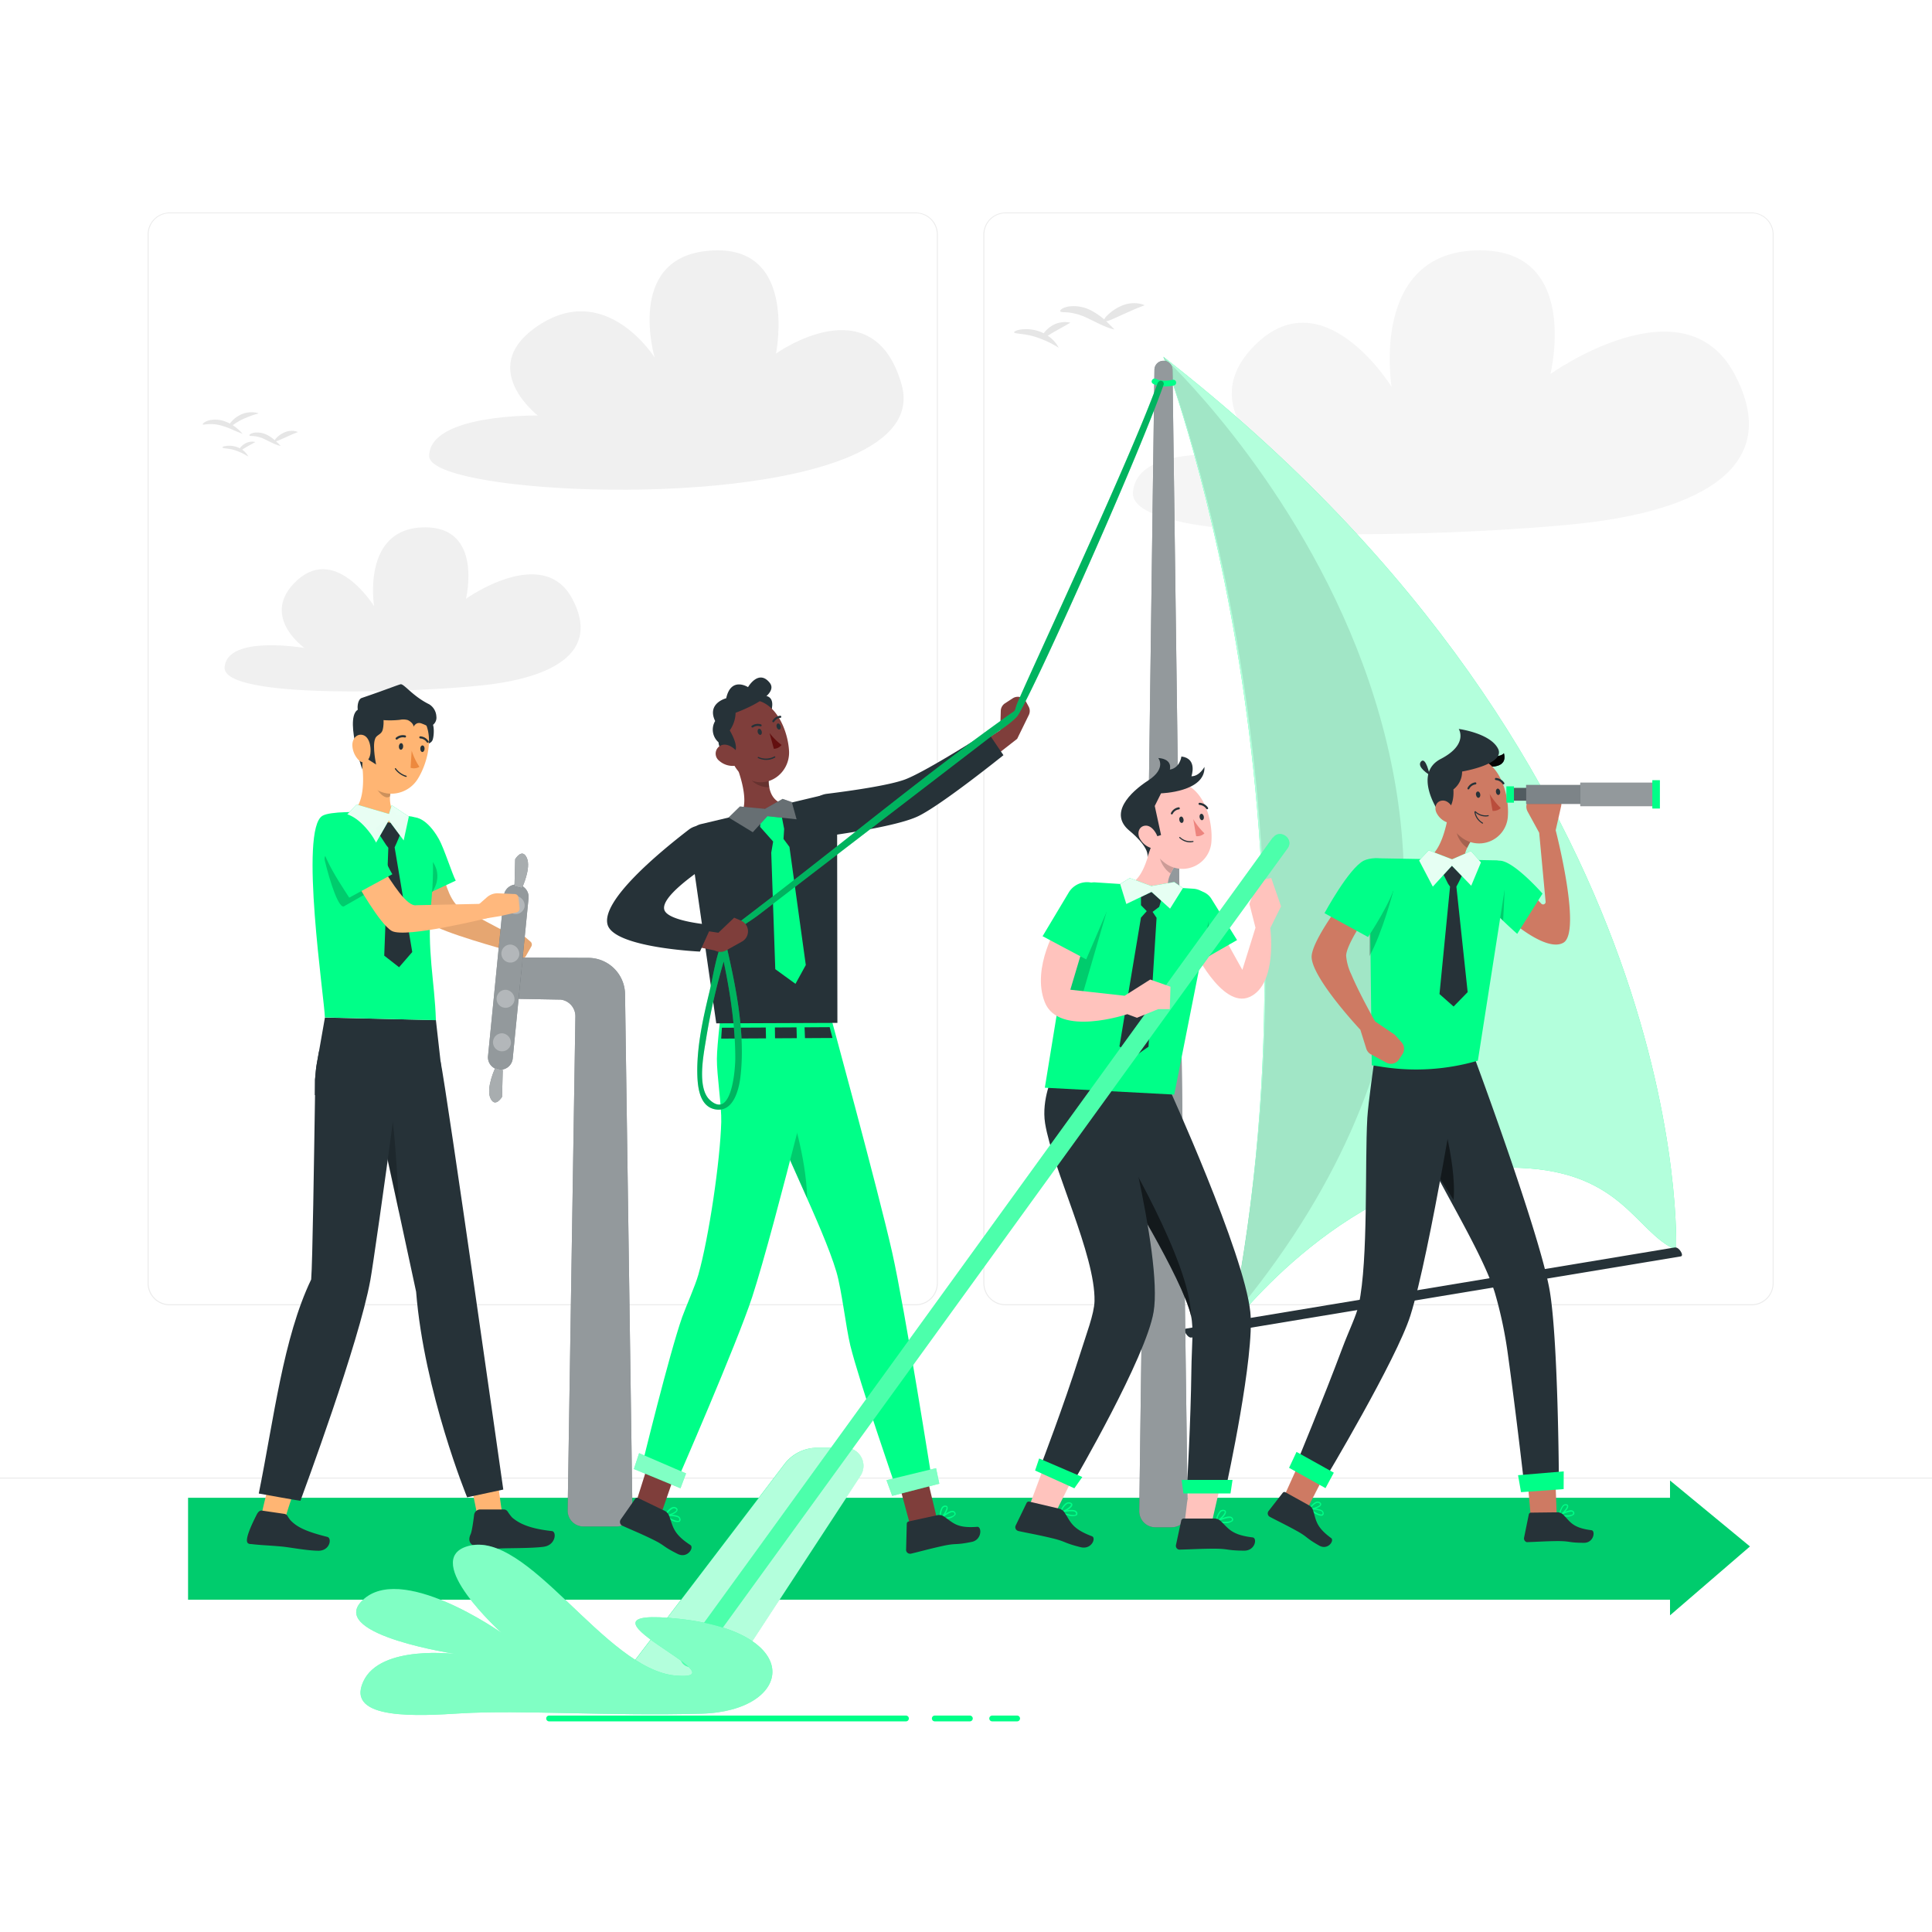 <svg class="animated" id="freepik_stories-good-team" xmlns="http://www.w3.org/2000/svg" viewBox="0 0 500 500" version="1.1" xmlns:xlink="http://www.w3.org/1999/xlink" xmlns:svgjs="http://svgjs.com/svgjs"><style>svg#freepik_stories-good-team:not(.animated) .animable {opacity: 0;}svg#freepik_stories-good-team.animated #freepik--Arrow--inject-423 {animation: 3s Infinite  linear wind;animation-delay: 0s;}svg#freepik_stories-good-team.animated #freepik--character-2--inject-423 {animation: 6s Infinite  linear floating;animation-delay: 1.5s;}            @keyframes wind {                0% {                    transform: rotate( 0deg );                }                25% {                    transform: rotate( 1deg );                }                75% {                    transform: rotate( -1deg );                }            }                    @keyframes floating {                0% {                    opacity: 1;                    transform: translateY(0px);                }                50% {                    transform: translateY(-10px);                }                100% {                    opacity: 1;                    transform: translateY(0px);                }            }        </style><g id="freepik--background-complete--inject-423" class="animable" style="transform-origin: 250px 228.23px;"><rect x="416.78" y="398.49" width="33.12" height="0.25" style="fill: rgb(235, 235, 235); transform-origin: 433.34px 398.615px;" id="el24o77idjov7" class="animable"></rect><rect x="322.53" y="401.21" width="8.69" height="0.25" style="fill: rgb(235, 235, 235); transform-origin: 326.875px 401.335px;" id="elspetgb92ack" class="animable"></rect><rect x="396.59" y="389.21" width="19.19" height="0.25" style="fill: rgb(235, 235, 235); transform-origin: 406.185px 389.335px;" id="el06r988my884m" class="animable"></rect><rect x="52.46" y="390.89" width="43.19" height="0.25" style="fill: rgb(235, 235, 235); transform-origin: 74.055px 391.015px;" id="elbskeiwq12jw" class="animable"></rect><rect x="104.56" y="390.89" width="6.33" height="0.25" style="fill: rgb(235, 235, 235); transform-origin: 107.725px 391.015px;" id="el1t6ey2p7lbb" class="animable"></rect><rect x="131.47" y="395.11" width="93.68" height="0.25" style="fill: rgb(235, 235, 235); transform-origin: 178.31px 395.235px;" id="el4tgg8tboblw" class="animable"></rect><path d="M237,337.8H43.92a5.71,5.71,0,0,1-5.71-5.71V60.66A5.71,5.71,0,0,1,43.92,55H237a5.71,5.71,0,0,1,5.71,5.71V332.09A5.71,5.71,0,0,1,237,337.8ZM43.92,55.2a5.47,5.47,0,0,0-5.46,5.46V332.09a5.47,5.47,0,0,0,5.46,5.46H237a5.47,5.47,0,0,0,5.46-5.46V60.66A5.47,5.47,0,0,0,237,55.2Z" style="fill: rgb(235, 235, 235); transform-origin: 140.46px 196.4px;" id="elshkoottkye" class="animable"></path><path d="M453.31,337.8H260.21a5.72,5.72,0,0,1-5.71-5.71V60.66A5.72,5.72,0,0,1,260.21,55h193.1A5.71,5.71,0,0,1,459,60.66V332.09A5.71,5.71,0,0,1,453.31,337.8ZM260.21,55.2a5.47,5.47,0,0,0-5.46,5.46V332.09a5.47,5.47,0,0,0,5.46,5.46h193.1a5.47,5.47,0,0,0,5.46-5.46V60.66a5.47,5.47,0,0,0-5.46-5.46Z" style="fill: rgb(235, 235, 235); transform-origin: 356.75px 196.4px;" id="elddi464zgcmt" class="animable"></path><rect y="382.4" width="500" height="0.25" style="fill: rgb(235, 235, 235); transform-origin: 250px 382.525px;" id="elwnw4xmi8yo" class="animable"></rect><path d="M409.3,135.45c30.16-3.33,52.48-14.4,39.58-38.66-13.12-24.67-47.63,0-47.63,0s7.9-32-18.25-32c-28.71,0-22.86,35.32-22.86,35.32s-18.07-29.32-36.13-10c-14.18,15.17,4.95,28.67,4.95,28.67s-34.74-6-35.75,8.66S380.39,138.65,409.3,135.45Z" style="fill: rgb(245, 245, 245); transform-origin: 372.907px 101.523px;" id="elbzckaie2wf" class="animable"></path><path d="M125.24,177.32c17.43-1.93,30.33-8.32,22.87-22.35-7.58-14.26-27.53,0-27.53,0s4.57-18.49-10.55-18.5c-16.59,0-13.21,20.42-13.21,20.42s-10.44-16.95-20.88-5.77c-8.2,8.77,2.86,16.57,2.86,16.57s-20.08-3.47-20.67,5S108.53,179.17,125.24,177.32Z" style="fill: rgb(240, 240, 240); transform-origin: 104.197px 157.706px;" id="el5q66omrtw7t" class="animable"></path><path d="M220.27,118c-16.08,7-43.63,9.27-67,8.65-23.12-.61-42.2-4-42.2-8.61,0-11,28.12-10.5,28.12-10.5s-15.42-11.91-1-22.5c18.16-13.37,31.24,7.5,31.24,7.5S162,67.51,182.42,65c24.44-3,18.41,26.5,18.41,26.5s25.11-18,32.5,8C235.65,107.68,230.11,113.7,220.27,118Z" style="fill: rgb(240, 240, 240); transform-origin: 172.463px 95.767px;" id="elg2ksja4cbeb" class="animable"></path><path d="M72.63,115.42a9.35,9.35,0,0,1-1.28-.41c-.77-.3-1.76-.81-2.79-1.31a8.46,8.46,0,0,0-2.73-.82c-.73-.08-1.22,0-1.29-.19s.36-.54,1.25-.71a5.68,5.68,0,0,1,3.32.57,10.27,10.27,0,0,1,2.59,1.92C72.28,115,72.63,115.42,72.63,115.42Z" style="fill: rgb(230, 230, 230); transform-origin: 68.581px 113.676px;" id="elfqpnf5uxtxi" class="animable"></path><path d="M77.12,111.81l-.93.36c-.55.22-1.24.54-2,.88-1.54.68-2.86,1.39-3.08,1.08-.1-.14.11-.49.55-.92a6.78,6.78,0,0,1,2-1.33,4.68,4.68,0,0,1,2.45-.34,3.56,3.56,0,0,1,.74.17Z" style="fill: rgb(230, 230, 230); transform-origin: 74.103px 112.853px;" id="elfnjlmzssoz" class="animable"></path><path d="M64.3,118.12,64,118l-.68-.39a15.79,15.79,0,0,0-2.26-1c-1.8-.65-3.41-.51-3.46-.78s.37-.33,1.06-.43a5.93,5.93,0,0,1,2.71.31,5.27,5.27,0,0,1,2.25,1.51,4.37,4.37,0,0,1,.49.66Z" style="fill: rgb(230, 230, 230); transform-origin: 60.948px 116.739px;" id="elz3yskj2sv4s" class="animable"></path><path d="M66.06,114.4l-.64.37-1.44.8c-1.09.6-1.92,1.3-2.13,1.11s0-.38.28-.75a4.24,4.24,0,0,1,1.39-1.19,3.65,3.65,0,0,1,1.78-.44A3,3,0,0,1,66.06,114.4Z" style="fill: rgb(230, 230, 230); transform-origin: 63.912px 115.506px;" id="elyc0bsbpyzt" class="animable"></path><path d="M62.81,112.28s-.61-.22-1.55-.61-2.18-1-3.56-1.4a9.69,9.69,0,0,0-3.61-.5c-.94,0-1.54.23-1.62.06s.41-.63,1.46-1a7.19,7.19,0,0,1,4.17.18,10.62,10.62,0,0,1,3.5,2.07A14.16,14.16,0,0,1,62.81,112.28Z" style="fill: rgb(230, 230, 230); transform-origin: 57.636px 110.442px;" id="elw6vc4wjazjb" class="animable"></path><path d="M66.94,107l-.35.09-.91.27a27.19,27.19,0,0,0-2.77,1.09c-2.09.94-3.43,2.33-3.73,2.11-.13-.11,0-.62.58-1.28a7.3,7.3,0,0,1,2.62-2,6.46,6.46,0,0,1,3.23-.57,6.2,6.2,0,0,1,1,.16Z" style="fill: rgb(230, 230, 230); transform-origin: 63.037px 108.636px;" id="ellu2rqn2ocjg" class="animable"></path><path d="M288.43,85.29a13.88,13.88,0,0,1-2.22-.72c-1.33-.52-3-1.4-4.84-2.27a15,15,0,0,0-4.74-1.42c-1.26-.14-2.12,0-2.24-.33s.62-.94,2.16-1.23a9.72,9.72,0,0,1,5.77,1,17.61,17.61,0,0,1,4.49,3.33C287.82,84.63,288.43,85.29,288.43,85.29Z" style="fill: rgb(230, 230, 230); transform-origin: 281.404px 82.261px;" id="eleoostgb5v5n" class="animable"></path><path d="M296.23,79l-1.61.62c-.95.39-2.16.94-3.51,1.53-2.68,1.18-5,2.42-5.34,1.88-.18-.25.18-.85,1-1.6a12.09,12.09,0,0,1,3.52-2.31,8.07,8.07,0,0,1,4.26-.59,6.57,6.57,0,0,1,1.28.3Z" style="fill: rgb(230, 230, 230); transform-origin: 290.977px 80.81px;" id="elthr986w448" class="animable"></path><path d="M274,90l-.44-.27c-.28-.17-.69-.41-1.18-.68a27.81,27.81,0,0,0-3.93-1.7c-3.13-1.12-5.92-.88-6-1.35,0-.21.64-.57,1.85-.74a10.34,10.34,0,0,1,4.7.52,9.45,9.45,0,0,1,3.91,2.63,8,8,0,0,1,.84,1.14Z" style="fill: rgb(230, 230, 230); transform-origin: 268.225px 87.593px;" id="elsarau3ramn" class="animable"></path><path d="M277,83.51s-.44.27-1.12.65l-2.49,1.4c-1.89,1-3.34,2.24-3.7,1.91-.16-.15,0-.65.48-1.3a7.56,7.56,0,0,1,2.42-2.07,6.51,6.51,0,0,1,3.09-.75A5.91,5.91,0,0,1,277,83.51Z" style="fill: rgb(230, 230, 230); transform-origin: 273.315px 85.437px;" id="el2lcs2ge6yud" class="animable"></path></g><g id="freepik--Arrow--inject-423" class="animable" style="transform-origin: 250.78px 400.6px;"><polygon points="432.2 418.04 432.2 414 48.68 414 48.68 387.62 432.2 387.62 432.2 383.16 452.88 400.22 432.2 418.04" style="fill: rgb(0, 255, 136); transform-origin: 250.78px 400.6px;" id="elmwtwz26yguh" class="animable"></polygon><g id="elumj5313t6oa"><g style="opacity: 0.2; transform-origin: 250.78px 400.6px;" class="animable"><polygon points="432.2 418.04 432.2 414 48.68 414 48.68 387.62 432.2 387.62 432.2 383.16 452.88 400.22 432.2 418.04" id="eljkan2r6upaj" class="animable" style="transform-origin: 250.78px 400.6px;"></polygon></g></g></g><g id="freepik--character-1--inject-423" class="animable" style="transform-origin: 113.787px 289.204px;"><path d="M113.8,223.43c1.21,4.22,2.24,9,4.85,11.27l13.9,7.37-1.14,3.9s-17.49-4.77-20-7c-2.26-2-4.43-12.48-4.65-13.3Z" style="fill: rgb(255, 184, 125); transform-origin: 119.655px 234.7px;" id="elx4hn1hj6bj" class="animable"></path><path d="M129.2,241.35l3-.54a3,3,0,0,1,2.53.67l2.63,2.28a1,1,0,0,1,.12,1.23l-1.37,2.42a.93.93,0,0,1-1.13.48l-3.32-1.39-3.55-1.79S128,241.56,129.2,241.35Z" style="fill: rgb(255, 184, 125); transform-origin: 132.872px 244.346px;" id="elwgxjkd9svqk" class="animable"></path><g id="ellbg9q6nvhc"><g style="opacity: 0.1; isolation: isolate; transform-origin: 122.199px 235.683px;" class="animable"><path d="M113.8,223.43c1.21,4.22,2.24,9,4.85,11.27l13.9,7.37-1.14,3.9s-17.49-4.77-20-7c-2.26-2-4.43-12.48-4.65-13.3Z" id="elpx8mp7fqai" class="animable" style="transform-origin: 119.655px 234.7px;"></path><path d="M129.2,241.35l3-.54a3,3,0,0,1,2.53.67l2.63,2.28a1,1,0,0,1,.12,1.23l-1.37,2.42a.93.93,0,0,1-1.13.48l-3.32-1.39-3.55-1.79S128,241.56,129.2,241.35Z" id="elppe973hien" class="animable" style="transform-origin: 132.872px 244.346px;"></path></g></g><path d="M108.66,232.24c-1.78-3.38-5.18-16.1-1.23-20.69,0,0,3,0,6.17,5.63,1.31,2.32,3.48,9.17,4.35,10.73Z" style="fill: rgb(0, 255, 136); transform-origin: 111.774px 221.895px;" id="elhllatuvk07i" class="animable"></path><g id="elim1jvssphrb"><path d="M111.11,231.91s.2-7.62.32-9.52C111.43,222.39,115.62,226.32,111.11,231.91Z" style="opacity: 0.2; isolation: isolate; transform-origin: 112.155px 227.15px;" class="animable"></path></g><path d="M159.52,395.05H151a4.08,4.08,0,0,1-4.09-4.15l2-127.83a4.33,4.33,0,0,0-3.79-4.37L134,258.5l1.27-10.69,16.7.09a9.52,9.52,0,0,1,9.79,9.39l1.91,133.61A4.1,4.1,0,0,1,159.52,395.05Z" style="fill: rgb(38, 50, 56); transform-origin: 148.835px 321.43px;" id="elh74dhn24mu" class="animable"></path><g id="el6bzomjibere"><g style="opacity: 0.5; transform-origin: 148.835px 321.43px;" class="animable"><path d="M159.52,395.05H151a4.08,4.08,0,0,1-4.09-4.15l2-127.83a4.33,4.33,0,0,0-3.79-4.37L134,258.5l1.27-10.69,16.7.09a9.52,9.52,0,0,1,9.79,9.39l1.91,133.61A4.1,4.1,0,0,1,159.52,395.05Z" style="fill: rgb(255, 255, 255); transform-origin: 148.835px 321.43px;" id="elejwx23hhezs" class="animable"></path></g></g><path d="M129.18,276.82h0a3.2,3.2,0,0,1-2.88-3.5l4.1-41.5a3.21,3.21,0,0,1,3.51-2.88h0a3.21,3.21,0,0,1,2.88,3.51l-4.1,41.5A3.21,3.21,0,0,1,129.18,276.82Z" style="fill: rgb(38, 50, 56); transform-origin: 131.545px 252.88px;" id="elo6l54zb6rmg" class="animable"></path><g id="elszcswkbluz8"><path d="M129.18,276.82h0a3.2,3.2,0,0,1-2.88-3.5l4.1-41.5a3.21,3.21,0,0,1,3.51-2.88h0a3.21,3.21,0,0,1,2.88,3.51l-4.1,41.5A3.21,3.21,0,0,1,129.18,276.82Z" style="fill: rgb(255, 255, 255); opacity: 0.5; transform-origin: 131.545px 252.88px;" class="animable"></path></g><path d="M130.11,276.91l-.18,6.95s-1.78,3-3,.35,1.25-7.84,1.25-7.84Z" style="fill: rgb(38, 50, 56); transform-origin: 128.351px 280.837px;" id="el8glei5ykkco" class="animable"></path><g id="elae9rmo73pkt"><path d="M130.11,276.91l-.18,6.95s-1.78,3-3,.35,1.25-7.84,1.25-7.84Z" style="fill: rgb(255, 255, 255); opacity: 0.6; transform-origin: 128.351px 280.837px;" class="animable"></path></g><path d="M133.15,229.36l.18-7s1.78-3,3-.36-1.25,7.84-1.25,7.84Z" style="fill: rgb(38, 50, 56); transform-origin: 134.909px 225.377px;" id="el1ns5om5g1zmi" class="animable"></path><g id="elc4gg73koj35"><path d="M133.15,229.36l.18-7s1.78-3,3-.36-1.25,7.84-1.25,7.84Z" style="fill: rgb(255, 255, 255); opacity: 0.6; transform-origin: 134.909px 225.377px;" class="animable"></path></g><g id="el75rooaxjsv"><path d="M135.77,234.64a2.33,2.33,0,1,1-2.14-2.74A2.48,2.48,0,0,1,135.77,234.64Z" style="fill: rgb(255, 255, 255); opacity: 0.3; transform-origin: 133.467px 234.225px;" class="animable"></path></g><g id="elz2jk0nz4v6n"><path d="M132.21,270.17a2.33,2.33,0,1,1-2.15-2.75A2.47,2.47,0,0,1,132.21,270.17Z" style="fill: rgb(255, 255, 255); opacity: 0.3; transform-origin: 129.909px 269.746px;" class="animable"></path></g><g id="elgvt4sisq9y7"><path d="M133.14,258.9a2.33,2.33,0,1,1-2.15-2.74A2.48,2.48,0,0,1,133.14,258.9Z" style="fill: rgb(255, 255, 255); opacity: 0.3; transform-origin: 130.837px 258.486px;" class="animable"></path></g><g id="el57ak3386ooo"><path d="M134.38,247.2a2.33,2.33,0,1,1-2.14-2.74A2.46,2.46,0,0,1,134.38,247.2Z" style="fill: rgb(255, 255, 255); opacity: 0.3; transform-origin: 132.078px 246.785px;" class="animable"></path></g><path d="M81.48,283.4l17.24,5,.07,0,.19-.08,3.14-1.25L114.84,282l-.83-7.31a.22.22,0,0,0,0-.08L112.81,264l-28.72-.65-1.53,8.71-.54,3c-.12.65-.21,1.32-.28,2l-.21,2.3Z" style="fill: rgb(38, 50, 56); transform-origin: 98.16px 275.875px;" id="elokwkjnjmgjt" class="animable"></path><path d="M130.43,394.44c-1-5.49-2-14.23-2-14.23l-5.93,6.86s1.5,7.71,2.2,9.86C126.46,396.39,128.67,394.82,130.43,394.44Z" style="fill: rgb(255, 181, 115); transform-origin: 126.465px 388.57px;" id="eldvqh24j08o" class="animable"></path><path d="M95.69,278.85c1.52,6.65,12,55.45,12,55.45,2.09,26.1,13.2,53.2,13.2,53.2l9.36-2S115.73,283.1,114,274.6l-12.49,3.07Z" style="fill: rgb(38, 50, 56); transform-origin: 112.97px 331.05px;" id="elpmk50yspjlq" class="animable"></path><g id="eljyhxioh16fm"><path d="M98.06,290.09l5.27,24s-1.21-30.37-3.6-32.78S97.27,286.47,98.06,290.09Z" style="opacity: 0.2; isolation: isolate; transform-origin: 100.47px 297.468px;" class="animable"></path></g><path d="M104.57,211.12c-4.4-.39-5.32-1.08-9.74-1-2.26.07-9.31-.19-11.37,1-6.09,3.51.55,47.72.62,52.19l28.73.72c-.31-10.19-2.38-18-1.23-30.15C113.84,210.05,107.59,211.5,104.57,211.12Z" style="fill: rgb(0, 255, 136); transform-origin: 96.85px 237.072px;" id="el3kvl0dv779d" class="animable"></path><path d="M90.8,210.48l.53.52c.7.68,1.4,1.36,2.13,2h0a20.76,20.76,0,0,0,6.19,2.54c1.32-.67,3.79-.86,4.36-1.44a3.66,3.66,0,0,0,.24-1.85,2.47,2.47,0,0,0-.27-.82,4.71,4.71,0,0,1-2.55-2.13,3,3,0,0,1-.24-.55,8.51,8.51,0,0,1,.25-5.06l-7.92-7.18C94.2,200.54,94.63,208.18,90.8,210.48Z" style="fill: rgb(255, 181, 115); transform-origin: 97.54px 206.025px;" id="ell12fmlz4htn" class="animable"></path><g id="elq5b66j74t0h"><path d="M96.6,201.75c.14,1.9,2.79,5.71,4.38,4.29a13.09,13.09,0,0,1,.48-2.32l-4.69-4.25A6.5,6.5,0,0,0,96.6,201.75Z" style="opacity: 0.2; isolation: isolate; transform-origin: 99.013px 202.91px;" class="animable"></path></g><path d="M104.27,212.26a3.66,3.66,0,0,1-.24,1.85,4.66,4.66,0,0,0,.71-.92,1.83,1.83,0,0,0,.29-1.4l-.44-.14a5.12,5.12,0,0,1-.59-.21A2.47,2.47,0,0,1,104.27,212.26Z" style="fill: rgb(255, 181, 115); transform-origin: 104.533px 212.775px;" id="elfk95siir1oc" class="animable"></path><path d="M90,210.88s.62.45,1.71,1.11c.49.3,1.09.65,1.77,1-.73-.64-1.43-1.32-2.13-2l-.53-.52a3,3,0,0,1-.43.23A3.29,3.29,0,0,1,90,210.88Z" style="fill: rgb(255, 181, 115); transform-origin: 91.74px 211.73px;" id="elcyoe9jds65u" class="animable"></path><path d="M105.49,193.08l.45,2.59s3.55.64,4.26.38a4.44,4.44,0,0,1-.55-2.47c.27-1,1.82-1,2.27-2s.57-4.41-.35-4.63-6.41-1.18-6.41-1.18C100.89,187,105.49,193.08,105.49,193.08Z" style="fill: rgb(38, 50, 56); transform-origin: 107.803px 190.941px;" id="elbgha0f96hkj" class="animable"></path><path d="M97.05,185.56a7.88,7.88,0,0,1,11.12-.93c4.68,3.91,2.81,12.31,0,16.87-3.07,5.07-10.66,5.41-13.48-.18-1.87-3.71-.75-6.92.68-12.53A7.87,7.87,0,0,1,97.05,185.56Z" style="fill: rgb(255, 181, 115); transform-origin: 102.364px 194.084px;" id="ell2wh87qnwsg" class="animable"></path><polygon points="97.09 214.33 99.93 218.67 100.5 219.4 99.44 247.32 103.28 250.32 106.69 246.38 102.13 219.29 102.64 218.17 104.02 214.93 102.67 213.19 99.4 212.66 97.09 214.33" style="fill: rgb(38, 50, 56); transform-origin: 101.89px 231.49px;" id="el20p6mikvpwl" class="animable"></polygon><g id="ellt79cobbej"><polygon points="92.29 208.2 100.66 210.65 101.37 208.39 105.81 211.32 104.47 217.5 100.62 212.31 97.09 218.49 89.8 210.84 92.29 208.2" style="fill: rgb(0, 255, 136); opacity: 0.9; transform-origin: 97.805px 213.345px;" class="animable"></polygon></g><g id="elikzrwfd87p"><polygon points="92.29 208.2 100.66 210.65 101.37 208.39 105.81 211.32 104.47 217.5 100.62 212.31 97.09 218.49 89.8 210.84 92.29 208.2" style="fill: rgb(255, 255, 255); opacity: 0.9; transform-origin: 97.805px 213.345px;" class="animable"></polygon></g><path d="M104.24,200.74a3.68,3.68,0,0,0,.83.32.15.15,0,1,0,.07-.3,5.12,5.12,0,0,1-2.67-1.89.16.16,0,0,0-.21-.05.16.16,0,0,0-.05.22A5.44,5.44,0,0,0,104.24,200.74Z" style="fill: rgb(38, 50, 56); transform-origin: 103.722px 199.932px;" id="elme450rg0b8r" class="animable"></path><path d="M93.75,199.11l.1-3.48,3.49,2.23s-1-4.68-.28-6.6c.27-1,1.42-1.09,1.87-2.07s.57-4.43-.34-4.65-5.53-1.08-5.53-1.08C88.79,184.69,93.75,199.11,93.75,199.11Z" style="fill: rgb(38, 50, 56); transform-origin: 95.3px 191.285px;" id="elgzdjqsg6sfw" class="animable"></path><path d="M73,395.69c1.89-6.77,5-15.42,5-15.42l-8.73,5s-1.94,7.66-2.2,9.89C68.86,395.27,71.27,395.42,73,395.69Z" style="fill: rgb(255, 181, 115); transform-origin: 72.535px 387.98px;" id="el4b9k5fi2m6b" class="animable"></path><path d="M104.1,270.4c-.09,1.32-.39,4-.82,7.57-.06.47-.12,1-.19,1.47-.33,2.63-.72,5.65-1.15,8.88,0,.2-.09.74-.1.82-2.26,17-5.46,39.31-6,42.19-3,16.42-17.24,54.72-18.09,57.07,0,.07-10.78-1.88-10.78-1.88,3.94-19.44,6.31-40.26,13.56-55.39.36-4.22.74-31.35,1-47.73,0-1.43,0-2.77,0-4l.21-2.3c.07-.66.16-1.33.28-2l.54-3Z" style="fill: rgb(38, 50, 56); transform-origin: 85.535px 329.401px;" id="el7k5ch0gyrp5" class="animable"></path><path d="M103.85,192.33c.3,0,.52.42.49.89s-.31.83-.62.81-.52-.42-.49-.89S103.55,192.3,103.85,192.33Z" style="fill: rgb(38, 50, 56); transform-origin: 103.785px 193.18px;" id="elylcdbt424k" class="animable"></path><path d="M109.35,192.92c.31,0,.55.39.53.86s-.27.85-.58.84-.54-.39-.53-.87S109,192.91,109.35,192.92Z" style="fill: rgb(38, 50, 56); transform-origin: 109.325px 193.77px;" id="el4kx68uqt0hf" class="animable"></path><path d="M106.26,198.7a2.73,2.73,0,0,0,2.28-.25,16.59,16.59,0,0,1-2-4.18Z" style="fill: rgb(237, 137, 62); transform-origin: 107.4px 196.556px;" id="eljx3shdejvi" class="animable"></path><path d="M102.45,191.32h0a.28.28,0,0,1,0-.38,2.73,2.73,0,0,1,2.45-.61h0a.27.27,0,0,1,.17.34.27.27,0,0,1-.34.19,2.19,2.19,0,0,0-1.93.51.3.3,0,0,1-.24,0A.24.24,0,0,1,102.45,191.32Z" style="fill: rgb(38, 50, 56); transform-origin: 103.73px 190.824px;" id="el0tydbflva88l" class="animable"></path><path d="M110.46,192.11a2.2,2.2,0,0,0-1.71-1h0a.28.28,0,0,1-.23-.24.27.27,0,0,1,.23-.31,2.74,2.74,0,0,1,2.17,1.28v0a.26.26,0,0,1-.1.36.14.14,0,0,1-.11,0A.27.27,0,0,1,110.46,192.11Z" style="fill: rgb(38, 50, 56); transform-origin: 109.736px 191.386px;" id="el0ye5zgyxaw6" class="animable"></path><path d="M75.18,393.45c1.71,1.78,4,2.91,9.54,4.3,1.23.32.7,3.61-2.35,3.58s-7.4-.91-9.59-1.1c-3.56-.32-5.08-.31-7.89-.64a.54.54,0,0,1-.22,0c-.56-.17-2.07-.08,1.78-7.64.31-.62.78-1.13,1.41-1l5.73.84a1.17,1.17,0,0,1,.86.61A8.09,8.09,0,0,0,75.18,393.45Z" style="fill: rgb(38, 50, 56); transform-origin: 74.62px 396.13px;" id="el5awu3ayz4qg" class="animable"></path><path d="M132.53,392.72c1.87,1.6,4.58,2.9,10.31,3.52,1.28.15,1,3.64-2.14,4.06s-8.93.32-11.17.44c-3.66.2-9.42.23-7.77-3.61,0,0,.37-.39.93-5a1.61,1.61,0,0,1,1.49-1.48l6.19,0a1.21,1.21,0,0,1,1,.52A12.14,12.14,0,0,0,132.53,392.72Z" style="fill: rgb(38, 50, 56); transform-origin: 132.512px 395.73px;" id="elf00hlzpb6lu" class="animable"></path><g id="elw0pzau01kn"><path d="M87.14,222.45c.33.45,7.63-4.75,7.12,3.51-.2,3.11,3.31,0,2.57,4.14l-7.64,4.35c-1.42,1.29-3.83-6.37-5.11-11.65C83.56,220.65,85.78,220.59,87.14,222.45Z" style="opacity: 0.2; isolation: isolate; transform-origin: 90.468px 227.856px;" class="animable"></path></g><path d="M98.71,224.18c2.76,4.27,6.61,10.6,9.08,10.09l16.42-.35,2.34,3.58s-21.6,5.4-25.15,3.43c-3.14-1.75-9.12-12.52-9.64-13.35Z" style="fill: rgb(255, 184, 125); transform-origin: 109.155px 232.771px;" id="elntdmh9lzu2i" class="animable"></path><path d="M123.42,234.49l2.62-2.3a4.17,4.17,0,0,1,3-1l4.14.19a1,1,0,0,1,1,.9l.28,2.77a1,1,0,0,1-.78,1.08l-4.21.95-4.71.77S122.42,235.38,123.42,234.49Z" style="fill: rgb(255, 184, 125); transform-origin: 128.818px 234.515px;" id="eld9tp9ldowpu" class="animable"></path><path d="M90.38,232.31c-2.52-4-10.86-15.65-6.48-20.48,0,0,5.26-5.14,12,3.92,2,2.67,4.44,8.64,5.64,10.5Z" style="fill: rgb(0, 255, 136); transform-origin: 92.095px 221.344px;" id="el8swll57m23r" class="animable"></path><path d="M94.08,190.28c1.61.61,2,3.22,1.76,4.85-.27,1.81-1.67,2.88-3,1.59a5.8,5.8,0,0,1-1.65-3.81C91.14,191.13,92.47,189.68,94.08,190.28Z" style="fill: rgb(255, 181, 115); transform-origin: 93.547px 193.715px;" id="elgh2vqlrxkc5" class="animable"></path><path d="M110.93,188.06a2.34,2.34,0,0,0,2-2.66,3.92,3.92,0,0,0-1.85-3.13c-4.09-2-6.31-5.05-7.29-5.19-.29-.05-3.47,1.27-10.19,3.56-1.12.38-1.38,3.15-.6,4.05a3.52,3.52,0,0,0,1.75.91,23.59,23.59,0,0,0,8.73.69,4.35,4.35,0,0,1,2,.05c.63.23,1.71,1.13,1.49,1.77.52-.77,1.07-1.18,2-.92A14.33,14.33,0,0,1,110.93,188.06Z" style="fill: rgb(38, 50, 56); transform-origin: 102.753px 182.594px;" id="elyucj9hno6c8" class="animable"></path></g><g id="freepik--character-2--inject-423" class="animable animator-active" style="transform-origin: 296.201px 247.402px;"><path d="M301.08,92.33s44.5,115.27,17.42,251.09c0,0,30.95-41.24,72-41.24,29.22,0,32.46,16.65,43.28,21.29C433.76,323.47,439.14,199.91,301.08,92.33Z" style="fill: rgb(0, 255, 136); transform-origin: 367.442px 217.875px;" id="el178j3x1tvxg" class="animable"></path><g id="elbpkay2mvzyn"><path d="M301.08,92.33s44.5,115.27,17.42,251.09c0,0,30.95-41.24,72-41.24,29.22,0,32.46,16.65,43.28,21.29C433.76,323.47,439.14,199.91,301.08,92.33Z" style="fill: rgb(255, 255, 255); opacity: 0.7; transform-origin: 367.442px 217.875px;" class="animable"></path></g><g id="el0glzjs9oo6hs"><path d="M301.08,92.33s44.79,113,17.71,248.77C428.57,210.41,301.08,92.33,301.08,92.33Z" style="opacity: 0.1; transform-origin: 332.229px 216.715px;" class="animable"></path></g><path d="M433.56,322.82,322.63,341.24l-15.73,2.61c-.95.16.46,2.46,1.4,2.31l126.66-21c1-.15-.45-2.46-1.4-2.3Z" style="fill: rgb(38, 50, 56); transform-origin: 370.941px 334.493px;" id="elzut1qukbylr" class="animable"></path><path d="M303.19,395.26H299a4.15,4.15,0,0,1-4.16-4.19l3.93-295.4a2.34,2.34,0,0,1,2.33-2.3h0a2.34,2.34,0,0,1,2.34,2.3l3.93,295.4A4.15,4.15,0,0,1,303.19,395.26Z" style="fill: rgb(38, 50, 56); transform-origin: 301.105px 244.315px;" id="elgp30j2lljag" class="animable"></path><g id="elpkm9qqb1um8"><path d="M303.19,395.26H299a4.15,4.15,0,0,1-4.16-4.19l3.93-295.4a2.34,2.34,0,0,1,2.33-2.3h0a2.34,2.34,0,0,1,2.34,2.3l3.93,295.4A4.15,4.15,0,0,1,303.19,395.26Z" style="fill: rgb(255, 255, 255); opacity: 0.5; transform-origin: 301.105px 244.315px;" class="animable"></path></g><path d="M298.39,99.31c1.59.94,3.75.79,5.48.43a.75.75,0,0,0-.3-1.46c-1.32.28-3.3.41-4.34-.21-.83-.49-1.67.74-.84,1.24Z" style="fill: rgb(0, 255, 136); transform-origin: 301.218px 98.988px;" id="elm0pwtdh55qh" class="animable"></path><g id="eldnood7rpizq"><g style="opacity: 0; transform-origin: 301.218px 98.988px;" class="animable"><path d="M298.39,99.31c1.59.94,3.75.79,5.48.43a.75.75,0,0,0-.3-1.46c-1.32.28-3.3.41-4.34-.21-.83-.49-1.67.74-.84,1.24Z" id="elqjb8gh9jbho" class="animable" style="transform-origin: 301.218px 98.988px;"></path></g></g><polygon points="231.71 380.48 235.56 394.76 242.49 393.05 238.81 377.75 231.71 380.48" style="fill: rgb(127, 62, 59); transform-origin: 237.1px 386.255px;" id="elxx3yrl2cg2" class="animable"></polygon><path d="M214.39,260.87s12.92,47.3,16.51,63.28c3.29,14.62,10.28,58.91,10.28,58.91l-9.12,2.56s-9.66-27.92-12-37.41c-1.14-4.7-2.23-14.43-3.6-19.06-3.52-11.88-15-33.79-18.73-45.6-1.36-4.3-4-17.69-4-17.69Z" style="fill: rgb(0, 255, 136); transform-origin: 217.455px 323.245px;" id="elgh1ppvkl8a" class="animable"></path><polygon points="229.42 383.07 230.9 387.13 243.09 383.98 242.25 379.96 229.42 383.07" style="fill: rgb(0, 255, 136); transform-origin: 236.255px 383.545px;" id="elkc9czbxxd39" class="animable"></polygon><g id="elmp4f2con3m8"><polygon points="229.42 383.07 230.9 387.13 243.09 383.98 242.25 379.96 229.42 383.07" style="fill: rgb(255, 255, 255); opacity: 0.5; transform-origin: 236.255px 383.545px;" class="animable"></polygon></g><path d="M243.36,393.24a.15.15,0,0,1-.15-.11.17.17,0,0,1,0-.19c.09-.09,2.17-2,3.34-1.94a.83.83,0,0,1,.57.29.69.69,0,0,1,.15.74,2.9,2.9,0,0,1-1.87,1A10.45,10.45,0,0,1,243.36,393.24Zm.47-.34c1.28-.1,3-.48,3.19-1,0-.07,0-.18-.1-.37a.46.46,0,0,0-.36-.17.84.84,0,0,0-.31,0A7.6,7.6,0,0,0,243.83,392.9Z" style="fill: rgb(0, 255, 136); transform-origin: 245.25px 392.119px;" id="el68se03xlvbv" class="animable"></path><path d="M243.27,393.25a.16.16,0,0,1-.09-.14,5.26,5.26,0,0,1,.54-3,1.21,1.21,0,0,1,.82-.48c.45,0,.63.16.68.35.29.78-1,2.68-1.77,3.23a.06.06,0,0,1-.07,0A.14.14,0,0,1,243.27,393.25ZM244.5,390a.83.83,0,0,0-.51.33,4.3,4.3,0,0,0-.49,2.39c.73-.71,1.56-2.15,1.44-2.63,0,0-.06-.16-.35-.12l-.09,0Z" style="fill: rgb(0, 255, 136); transform-origin: 244.203px 391.44px;" id="el0s1bosqodxke" class="animable"></path><path d="M242.46,392.16l-7.3,1.59a.64.64,0,0,0-.49.62L234.5,401a1,1,0,0,0,1,1.1l.21,0c2.62-.62,4.93-1.28,8.21-2,3.87-.84,3-.13,7.53-1.05,2.75-.55,2.65-4,1.46-3.91-5.45.44-6.31-1.16-8.72-2.75A2.23,2.23,0,0,0,242.46,392.16Z" style="fill: rgb(38, 50, 56); transform-origin: 244.099px 397.09px;" id="elr3ak72cb9zj" class="animable"></path><g id="elhuii4lf0rc6"><path d="M208.9,310.11c-.3-11.17-4.38-23-4.38-23l-4.71,2.14C202.24,295.38,205.69,302.88,208.9,310.11Z" style="opacity: 0.2; transform-origin: 204.355px 298.61px;" class="animable"></path></g><polygon points="169.38 373.75 164.91 387.9 171.47 390.74 176.62 375.85 169.38 373.75" style="fill: rgb(127, 62, 59); transform-origin: 170.765px 382.245px;" id="el84s2o50nxah" class="animable"></polygon><path d="M214.39,260.87s-13.74,56.41-19.71,74.75c-4,12.24-19.53,47.81-19.53,47.81l-9-4.17s7.08-29,10.41-38.44c1-2.75,3.36-8.07,4.16-10.88,2.73-9.6,5.68-29.59,5.94-39.6.11-4.09-1.17-12.22-1.13-16.31,0-3.57,1.31-14.2,1.31-14.2Z" style="fill: rgb(0, 255, 136); transform-origin: 190.27px 321.63px;" id="ele9usy05on9g" class="animable"></path><polygon points="165.4 376.08 164.05 380.18 176.11 385.16 177.55 381.32 165.4 376.08" style="fill: rgb(0, 255, 136); transform-origin: 170.8px 380.62px;" id="elvs1w1ioxna" class="animable"></polygon><g id="elloet68hnngs"><polygon points="165.4 376.08 164.05 380.18 176.11 385.16 177.55 381.32 165.4 376.08" style="fill: rgb(255, 255, 255); opacity: 0.5; transform-origin: 170.8px 380.62px;" class="animable"></polygon></g><path d="M172,392.38a.19.19,0,0,1-.07-.19.17.17,0,0,1,.14-.13c.12,0,2.85-.3,3.75.5a1,1,0,0,1,.31.59.7.7,0,0,1-.28.7,2.75,2.75,0,0,1-2-.37A11.5,11.5,0,0,1,172,392.38Zm.56,0c1.09.71,2.65,1.45,3.13,1.16.06,0,.14-.11.11-.36a.48.48,0,0,0-.19-.36,1.51,1.51,0,0,0-.26-.18A7.12,7.12,0,0,0,172.59,392.39Z" style="fill: rgb(0, 255, 136); transform-origin: 174.034px 392.954px;" id="elewzqy9kym9h" class="animable"></path><path d="M172,392.33a.17.17,0,0,1,0-.17c0-.08,1-1.8,2.06-2.12a1.09,1.09,0,0,1,.93.12c.38.24.41.52.35.71-.18.81-2.29,1.54-3.18,1.54l-.06,0A.21.21,0,0,1,172,392.33Zm2.76-1.92a.8.8,0,0,0-.59,0,3.9,3.9,0,0,0-1.69,1.65c1-.12,2.43-.78,2.58-1.26,0,0,0-.16-.21-.31l-.09,0Z" style="fill: rgb(0, 255, 136); transform-origin: 173.671px 391.198px;" id="el20nm02hipqr" class="animable"></path><path d="M171.88,390.93l-6.76-3.25a.58.58,0,0,0-.73.2l-3.73,5.34a1.11,1.11,0,0,0,.18,1.5.78.78,0,0,0,.18.11c2.45,1.13,4.68,2,7.71,3.49,3.58,1.73,2.48,1.75,6.66,3.84,2.52,1.26,4.3-1.63,3.29-2.3-4.63-3-4.47-4.88-5.56-7.69A2.5,2.5,0,0,0,171.88,390.93Z" style="fill: rgb(38, 50, 56); transform-origin: 169.708px 395.049px;" id="elxv0p6vzsx3c" class="animable"></path><polygon points="198.18 265.92 186.83 265.98 186.64 268.79 198.24 268.73 198.18 265.92" style="fill: rgb(38, 50, 56); transform-origin: 192.44px 267.355px;" id="eljo0h0ity89l" class="animable"></polygon><polygon points="214.72 265.83 208.22 265.87 208.33 268.67 215.45 268.63 214.72 265.83" style="fill: rgb(38, 50, 56); transform-origin: 211.835px 267.25px;" id="elhif7410h4o" class="animable"></polygon><polygon points="206.14 265.88 200.54 265.91 200.58 268.71 206.21 268.68 206.14 265.88" style="fill: rgb(38, 50, 56); transform-origin: 203.375px 267.295px;" id="el9v8t0cntr68" class="animable"></polygon><path d="M196.19,180.25s4.92-1.62,3.38,4L195.84,183Z" style="fill: rgb(38, 50, 56); transform-origin: 197.854px 182.142px;" id="eltwhmbk8mr7" class="animable"></path><path d="M190,196.63c1.42,3.36,3.4,9.28,2.32,12.85a1.9,1.9,0,0,0,.89,2.21,13.21,13.21,0,0,0,9.24,1.82c4.1-.7,3.93-2.94,2.77-4.47a1.89,1.89,0,0,0-1.29-.73c-4.11-.42-5.08-3.73-5-6.81Z" style="fill: rgb(127, 62, 59); transform-origin: 197.968px 205.165px;" id="elkum7lq393te" class="animable"></path><g id="elekq6u8bgsm8"><path d="M193.67,198.63l5.31,2.86a14.1,14.1,0,0,0,.15,2.25,6.29,6.29,0,0,1-5.3-2.56C193.16,200.13,193.26,198.86,193.67,198.63Z" style="opacity: 0.2; isolation: isolate; transform-origin: 196.237px 201.187px;" class="animable"></path></g><path d="M187.31,191.22c1.83,5.19,2.64,8.32,6.09,10.27,5.19,2.95,11-1.34,10.81-7-.22-5.09-3.18-12.7-9-13.34a7.52,7.52,0,0,0-8.34,6.59A7.29,7.29,0,0,0,187.31,191.22Z" style="fill: rgb(127, 62, 59); transform-origin: 195.517px 191.774px;" id="elnruiacnu5yh" class="animable"></path><path d="M196.1,189.54c.13.43.45.72.73.64s.42-.49.29-.93-.45-.71-.73-.63S196,189.11,196.1,189.54Z" style="fill: rgb(38, 50, 56); transform-origin: 196.616px 189.4px;" id="elahkl0duk629" class="animable"></path><path d="M201,188.17c.12.42.45.71.73.63s.41-.5.29-.92-.45-.72-.73-.64S200.86,187.73,201,188.17Z" style="fill: rgb(38, 50, 56); transform-origin: 201.506px 188.02px;" id="ellsr2omsng4k" class="animable"></path><path d="M199.16,189.7a16,16,0,0,0,3.11,3.09,2.63,2.63,0,0,1-2,1Z" style="fill: rgb(99, 15, 15); transform-origin: 200.715px 191.745px;" id="eleuv1su0r7t8" class="animable"></path><path d="M194.62,188.25a.34.34,0,0,1-.12-.06.29.29,0,0,1,.07-.37,2.66,2.66,0,0,1,2.38-.34.27.27,0,0,1,.15.34.27.27,0,0,1-.35.15h0a2.1,2.1,0,0,0-1.88.29A.25.25,0,0,1,194.62,188.25Z" style="fill: rgb(38, 50, 56); transform-origin: 195.789px 187.814px;" id="elktdg9e6hjo" class="animable"></path><path d="M202.18,185.62a.24.24,0,0,1-.2.15,2.07,2.07,0,0,0-1.6,1,.28.28,0,0,1-.36.12.26.26,0,0,1-.12-.35,2.66,2.66,0,0,1,2-1.31.24.24,0,0,1,.28.22h0A.29.29,0,0,1,202.18,185.62Z" style="fill: rgb(38, 50, 56); transform-origin: 201.033px 186.071px;" id="elpte86j08939" class="animable"></path><path d="M178.53,217.44l6.84,47.4,31.35-.12-.08-55.1A3.75,3.75,0,0,0,212,206l-30.64,7.29A3.72,3.72,0,0,0,178.53,217.44Z" style="fill: rgb(38, 50, 56); transform-origin: 197.606px 235.366px;" id="el7o4u1sklh88" class="animable"></path><path d="M257.1,196l6.14-4.79,3-6.13a2.4,2.4,0,0,0,0-2.17l-.7-1.3a2.42,2.42,0,0,0-3.45-.89l-2,1.3a2.41,2.41,0,0,0-1.09,1.94l-.14,5-5.65,3.62Z" style="fill: rgb(127, 62, 59); transform-origin: 259.855px 188.165px;" id="elywn0rdaipr" class="animable"></path><path d="M209.29,209.93a5.43,5.43,0,0,1,4.69-4.49c5.82-.72,16.33-2.19,20.41-3.78,5.66-2.21,21.23-12.22,21.23-12.22l4.07,6s-15.95,12.84-22.06,15.79c-4.38,2.11-15,3.9-22.19,4.94a5.44,5.44,0,0,1-6.15-6.25Z" style="fill: rgb(38, 50, 56); transform-origin: 234.455px 202.833px;" id="elqemp1zmzf3" class="animable"></path><polygon points="196.8 212.71 198.95 210.65 202.23 210.86 202.94 214.53 202.77 217.11 204.31 219.18 208.54 249.75 205.87 254.62 200.64 250.82 199.6 220.67 200.09 217.79 196.72 214 196.8 212.71" style="fill: rgb(0, 255, 136); transform-origin: 202.63px 232.635px;" id="eldx9axgksp7n" class="animable"></polygon><polygon points="191.49 208.72 188.57 211.57 194.82 215.38 198.6 211.22 206.16 212.04 204.92 207.58 202.54 206.75 197.97 209.33 191.49 208.72" style="fill: rgb(38, 50, 56); transform-origin: 197.365px 211.065px;" id="elja9d30gcu9" class="animable"></polygon><g id="elkc67j6s1gi"><polygon points="191.49 208.72 188.57 211.57 194.82 215.38 198.6 211.22 206.16 212.04 204.92 207.58 202.54 206.75 197.97 209.33 191.49 208.72" style="fill: rgb(255, 255, 255); opacity: 0.3; transform-origin: 197.365px 211.065px;" class="animable"></polygon></g><path d="M197,196.48a5.28,5.28,0,0,1-.79-.28.16.16,0,0,1-.1-.21h0a.18.18,0,0,1,.22-.08,4.51,4.51,0,0,0,4.05-.14.16.16,0,0,1,.23.05.15.15,0,0,1,0,.22A4.6,4.6,0,0,1,197,196.48Z" style="fill: rgb(38, 50, 56); transform-origin: 198.379px 196.203px;" id="elah1r7i7vjul" class="animable"></path><path d="M188.43,195.47s4.26.28.43-6.45a8.12,8.12,0,0,0,1.51-4.56s11.71-4.18,8.82-7.77-5.6,1.14-5.6,1.14-4.4-2.83-5.65,2.88c0,0-5.09,1.27-2.86,5.89a4.35,4.35,0,0,0,.87,5.5S186.16,195,188.43,195.47Z" style="fill: rgb(38, 50, 56); transform-origin: 192.057px 185.408px;" id="elh81i9aqv5xr" class="animable"></path><path d="M186.12,196.88a5.29,5.29,0,0,0,3.78,1.33c1.84-.12,2.16-1.89,1.15-3.31s-3-2.75-4.57-1.94A2.33,2.33,0,0,0,186.12,196.88Z" style="fill: rgb(127, 62, 59); transform-origin: 188.413px 195.465px;" id="eljfpjj3uebri" class="animable"></path><path d="M299.64,99c-7,19.76-35.46,80.16-36.56,83.52-.59,1.8-.14,1.2-1.71,2.31-20.48,14.53-40,30.68-59.87,46l-10.9,8.37a9,9,0,0,0-2.93,2.92c-2.25,4.14-3,10.12-4.09,14.64-1.57,6.49-3.06,13.22-3.13,19.92,0,3.51.15,9.61,4.66,10.42s6-4.63,6.47-8.07c1.5-11.84-1.38-24.86-4.07-36.37-.22-1-1.75-.66-1.52.32,2.34,10,4.3,20.6,4.3,30.93,0,2.63-.88,15.86-6.52,10.82-3.54-3.16-1.61-12.13-1-16.06a160.57,160.57,0,0,1,4.52-19.85c.53-1.84,1-3.77,1.67-5.57.47-1.24.18-.84.48-1.2,1.68-2,4.69-3.6,6.76-5.18l12.54-9.63L242,201.71l13.73-10.54c2.36-1.81,5.39-3.53,7.43-5.7,2.55-2.71,30.5-64.74,38-85.94a.78.78,0,0,0-1.47-.51Z" style="fill: rgb(0, 255, 136); transform-origin: 240.818px 192.865px;" id="eltkj833pp7nq" class="animable"></path><g id="el7wp711qgq1s"><g style="opacity: 0.3; transform-origin: 240.818px 192.865px;" class="animable"><path d="M299.64,99c-7,19.76-35.46,80.16-36.56,83.52-.59,1.8-.14,1.2-1.71,2.31-20.48,14.53-40,30.68-59.87,46l-10.9,8.37a9,9,0,0,0-2.93,2.92c-2.25,4.14-3,10.12-4.09,14.64-1.57,6.49-3.06,13.22-3.13,19.92,0,3.51.15,9.61,4.66,10.42s6-4.63,6.47-8.07c1.5-11.84-1.38-24.86-4.07-36.37-.22-1-1.75-.66-1.52.32,2.34,10,4.3,20.6,4.3,30.93,0,2.63-.88,15.86-6.52,10.82-3.54-3.16-1.61-12.13-1-16.06a160.57,160.57,0,0,1,4.52-19.85c.53-1.84,1-3.77,1.67-5.57.47-1.24.18-.84.48-1.2,1.68-2,4.69-3.6,6.76-5.18l12.54-9.63L242,201.71l13.73-10.54c2.36-1.81,5.39-3.53,7.43-5.7,2.55-2.71,30.5-64.74,38-85.94a.78.78,0,0,0-1.47-.51Z" id="eltcjx1fmu5bq" class="animable" style="transform-origin: 240.818px 192.865px;"></path></g></g><path d="M181.66,240.75l4.26.64L190,237.5l1.75.75a3,3,0,0,1,1.82,3h0a3,3,0,0,1-1.55,2.43l-4.09,2.28a3,3,0,0,1-2.58.18l-.47-.18-5-1Z" style="fill: rgb(127, 62, 59); transform-origin: 186.73px 241.925px;" id="elmih4yaikj0k" class="animable"></path><path d="M186,216.35a5.21,5.21,0,0,0-7.74-1.64c-8,6.15-22.84,18.55-21,24.66,1.83,5.91,23.88,6.9,23.88,6.9l3.11-6.88s-11.55-.87-12.34-4,7.24-8.9,12.32-12.25a5.15,5.15,0,0,0,1.72-6.77Z" style="fill: rgb(38, 50, 56); transform-origin: 171.838px 229.953px;" id="elxvqgtl1f3x" class="animable"></path></g><g id="freepik--character-3--inject-423" class="animable" style="transform-origin: 212.94px 320.635px;"><polygon points="272.04 374.59 266.38 389.78 273.19 391.43 280.58 376.66 272.04 374.59" style="fill: rgb(255, 195, 189); transform-origin: 273.48px 383.01px;" id="elo5iosozzol" class="animable"></polygon><path d="M274.41,391.54a.19.19,0,0,1-.1-.17.16.16,0,0,1,.12-.15c.12,0,2.85-.84,3.93-.25a.85.85,0,0,1,.43.5.65.65,0,0,1-.16.72,3,3,0,0,1-2.15,0A12.57,12.57,0,0,1,274.41,391.54Zm.58-.1c1.25.46,3,.87,3.42.49.06,0,.13-.13,0-.36a.45.45,0,0,0-.26-.31,1.15,1.15,0,0,0-.31-.11A7.7,7.7,0,0,0,275,391.44Z" style="fill: rgb(0, 255, 136); transform-origin: 276.574px 391.575px;" id="elc50z0wurrva" class="animable"></path><path d="M274.33,391.51a.16.16,0,0,1,0-.17c0-.08.65-1.9,1.7-2.42a1.28,1.28,0,0,1,1-.06c.44.15.53.41.5.6,0,.81-2.05,1.92-3,2.09a.08.08,0,0,1-.07,0A.2.2,0,0,1,274.33,391.51Zm2.46-2.37a.94.94,0,0,0-.62.07,4,4,0,0,0-1.41,1.9c1-.3,2.34-1.21,2.4-1.69,0-.05,0-.17-.28-.26l-.09,0Z" style="fill: rgb(0, 255, 136); transform-origin: 275.92px 390.172px;" id="elhzfev6c37hl" class="animable"></path><path d="M273.94,390.4l-7.54-1.78a.63.63,0,0,0-.71.33l-2.81,5.81a1,1,0,0,0,.47,1.39l.21.08c2.73.59,5.18,1,8.56,1.82,4,.95,2.86,1.18,7.54,2.36,2.82.71,4.1-2.38,2.94-2.83-5.33-2-5.5-3.78-7.16-6.24A2.48,2.48,0,0,0,273.94,390.4Z" style="fill: rgb(38, 50, 56); transform-origin: 272.893px 394.559px;" id="el2p08fy2p3ra" class="animable"></path><polygon points="308.5 378.03 306.58 394.14 313.58 394.14 317.29 378.03 308.5 378.03" style="fill: rgb(255, 195, 189); transform-origin: 311.935px 386.085px;" id="elj6a5zf6uldd" class="animable"></polygon><path d="M308.54,245s7.62,16.31,14.89,13,5.32-17.82,5.32-17.82l2.78-5.61L329,227.24l-5.41,1,.93,2.55-1.18,3.12,1.58,6.18L321.52,251l-5.4-9.7Z" style="fill: rgb(255, 195, 189); transform-origin: 320.035px 242.842px;" id="elv8z72dfv6jk" class="animable"></path><path d="M313.5,232.6l6.65,10.69-10.81,6.19-5.45-10.95a4.42,4.42,0,0,1,1.07-5.32l1.89-1.63A4.43,4.43,0,0,1,313.5,232.6Z" style="fill: rgb(0, 255, 136); transform-origin: 311.788px 239.995px;" id="el8ojaxdree2k" class="animable"></path><g id="el20hkqs4jh8p"><polygon points="309.3 239.15 308.79 248.37 309.34 249.48 313.26 247.24 312.67 237.52 309.3 239.15" style="opacity: 0.2; transform-origin: 311.025px 243.5px;" class="animable"></polygon></g><path d="M302.36,281.24s19.57,42.87,21.22,58.29c1.2,11.23-6.14,44.74-6.14,44.74H307.22s.95-16.37,1.11-29.78c.07-5.65.63-10.78-.09-13.93-2.25-9.81-18.41-35.79-18.41-35.79s-5.65-8-8.69-13.3-2.3-13.29-2.3-13.29Z" style="fill: rgb(38, 50, 56); transform-origin: 301.237px 331.225px;" id="el72kqq0dag5f" class="animable"></path><polygon points="305.8 383 306.27 386.51 318.45 386.51 318.98 383 305.8 383" style="fill: rgb(0, 255, 136); transform-origin: 312.39px 384.755px;" id="elnnli4b6vi1a" class="animable"></polygon><g id="elkvs4wu6lpcb"><path d="M308.24,340.56c-.09-13.93-18.53-44.62-18.53-44.62l-4.32-3.58.29,6.32c2.21,3.34,4.15,6.09,4.15,6.09S306,330.75,308.24,340.56Z" style="opacity: 0.5; transform-origin: 296.815px 316.46px;" class="animable"></path></g><path d="M288.55,279.18s12.49,45.59,10,60.35c-2,11.84-20.45,43.47-20.45,43.47l-8.69-3.84s5.89-15.35,10-28.38c1.74-5.57,3.77-10.72,3.85-14.06.26-11.93-10.87-34.23-12.79-46-1-6.27,2.05-12.52,2.05-12.52Z" style="fill: rgb(38, 50, 56); transform-origin: 284.144px 330.6px;" id="elu9f4mc5ot8i" class="animable"></path><polygon points="267.88 380.57 278.04 385.17 280.1 382.25 268.93 377.45 267.88 380.57" style="fill: rgb(0, 255, 136); transform-origin: 273.99px 381.31px;" id="elx7mz8hejx2" class="animable"></polygon><path d="M305,233c-3.31-2.15-3.15-4.61-2-7a16.7,16.7,0,0,1,.95-1.7l-3.19-5.38-2.34-4c-.51,4.33-2.08,12-5.74,13.71a16.11,16.11,0,0,0,8.15,6C306.17,236.38,305,233,305,233Z" style="fill: rgb(255, 195, 189); transform-origin: 298.894px 225.026px;" id="elbhduc7p7ha" class="animable"></path><g id="elw907y0smls7"><path d="M303.89,224.31a16.12,16.12,0,0,0-.95,1.73c-1.56-.95-3.18-3.55-2.79-5.36a8.09,8.09,0,0,1,.55-1.75Z" style="opacity: 0.2; isolation: isolate; transform-origin: 301.991px 222.485px;" class="animable"></path></g><path d="M296.28,211.8c1.32,5.63,1.79,9,5.17,11.51a7.51,7.51,0,0,0,12.07-5.59c.37-5.27-1.84-13.59-7.81-15.1a7.6,7.6,0,0,0-9.43,9.18Z" style="fill: rgb(255, 195, 189); transform-origin: 304.803px 213.597px;" id="elhwo5oy8x6p" class="animable"></path><path d="M305.21,212.23c.07.47.38.8.68.74s.49-.45.41-.91-.38-.81-.69-.73S305.12,211.77,305.21,212.23Z" style="fill: rgb(38, 50, 56); transform-origin: 305.753px 212.148px;" id="el7av3yvjm8bj" class="animable"></path><path d="M310.46,211.53c.07.46.38.8.68.73s.49-.44.41-.91-.38-.8-.69-.73S310.38,211.06,310.46,211.53Z" style="fill: rgb(38, 50, 56); transform-origin: 311.004px 211.44px;" id="el1ye9y9fnx6f" class="animable"></path><path d="M308.82,212a17.72,17.72,0,0,0,2.89,3.67,2.72,2.72,0,0,1-2.15.73Z" style="fill: rgb(237, 132, 126); transform-origin: 310.265px 214.207px;" id="elz9qbcssvace" class="animable"></path><path d="M308.15,218a4,4,0,0,1-2.93-1.16.14.14,0,0,1,0-.19.14.14,0,0,1,.2,0h0a3.85,3.85,0,0,0,3.25,1,.14.14,0,1,1,.08.26h-.05A3.31,3.31,0,0,1,308.15,218Z" style="fill: rgb(38, 50, 56); transform-origin: 307.032px 217.305px;" id="el61je5lwfo5x" class="animable"></path><path d="M303.29,210.76a.28.28,0,0,1-.13,0,.27.27,0,0,1-.12-.36h0a2.66,2.66,0,0,1,2-1.47.27.27,0,0,1,.29.25h0a.26.26,0,0,1-.24.29h0a2.1,2.1,0,0,0-1.59,1.14A.26.26,0,0,1,303.29,210.76Z" style="fill: rgb(38, 50, 56); transform-origin: 304.172px 209.848px;" id="el2hzga95fqzg" class="animable"></path><path d="M312.4,209.43a.25.25,0,0,1-.22-.12,2.33,2.33,0,0,0-1.76-1,.28.28,0,0,1-.23-.32.28.28,0,0,1,.23-.23h0a2.82,2.82,0,0,1,2.2,1.26.27.27,0,0,1-.07.38h0A.25.25,0,0,1,312.4,209.43Z" style="fill: rgb(38, 50, 56); transform-origin: 311.428px 208.596px;" id="elo0dhe78xk2" class="animable"></path><path d="M270.4,281.5l8-49.07a4.85,4.85,0,0,1,5.11-4.07L308.84,230a4.87,4.87,0,0,1,4.46,5.8l-9.41,47.48Z" style="fill: rgb(0, 255, 136); transform-origin: 291.896px 255.815px;" id="ely4f4h2nsgi" class="animable"></path><g id="el6ranwwyqw1t"><path d="M278.39,232.43l-4,24.48,5.11,2.72,6.86-23.58-7.74-4.54A4.79,4.79,0,0,0,278.39,232.43Z" style="opacity: 0.2; transform-origin: 280.375px 245.57px;" class="animable"></path></g><polygon points="295.28 230.18 301.22 230.63 300 234.69 298.29 235.99 299.32 237.53 297.23 270.89 293.38 273.57 289.71 270.8 295.28 237.48 296.78 235.8 295.28 234.27 295.28 230.18" style="fill: rgb(38, 50, 56); transform-origin: 295.465px 251.875px;" id="elwtd12bqqljb" class="animable"></polygon><polygon points="292.39 227.24 297.96 229.3 303.89 228.27 306.14 229.83 302.81 235.16 298.01 230.82 291.49 233.95 289.89 228.77 292.39 227.24" style="fill: rgb(0, 255, 136); transform-origin: 298.015px 231.2px;" id="elsrl8d91433" class="animable"></polygon><g id="eltxulifyw5z"><polygon points="292.39 227.24 297.96 229.3 303.89 228.27 306.14 229.83 302.81 235.16 298.01 230.82 291.49 233.95 289.89 228.77 292.39 227.24" style="fill: rgb(255, 255, 255); opacity: 0.9; transform-origin: 298.015px 231.2px;" class="animable"></polygon></g><path d="M298.85,216.6l1.63-.49-1.63-7.53,1.63-3.27s11.52-.32,11.23-6.84c0,0-1.27,2.44-3.37,2.43,0,0,1.66-4.61-2.59-5.12,0,0-.38,3-3,3.39,0,0,.88-2.72-3-3,0,0,2.22,2.68-2.59,5.81s-10.21,8.58-4.87,13c0,0,5.16,4.11,4.66,6.74Z" style="fill: rgb(38, 50, 56); transform-origin: 300.896px 208.75px;" id="el2k48giwyz3t" class="animable"></path><path d="M294.92,216.89a5.16,5.16,0,0,0,2.79,2.51c1.59.57,2.42-.83,2-2.4-.37-1.42-1.65-3.42-3.26-3.32S294.22,215.46,294.92,216.89Z" style="fill: rgb(255, 195, 189); transform-origin: 297.227px 216.603px;" id="el064bi2jc5lpv" class="animable"></path><path d="M314.8,394a.17.17,0,0,1-.06-.32c.11-.06,2.58-1.49,3.76-1.17a.91.91,0,0,1,.53.39.63.63,0,0,1,0,.73,3,3,0,0,1-2.08.56A13.06,13.06,0,0,1,314.8,394Zm.54-.23c1.32.15,3.11.13,3.44-.33,0-.06.09-.16,0-.37a.46.46,0,0,0-.33-.23,1.17,1.17,0,0,0-.32,0A7.73,7.73,0,0,0,315.34,393.72Z" style="fill: rgb(0, 255, 136); transform-origin: 316.897px 393.335px;" id="elxw3ffa2clp" class="animable"></path><path d="M314.71,393.94a.19.19,0,0,1-.08-.15,4.85,4.85,0,0,1,1.09-2.76,1.25,1.25,0,0,1,.93-.29c.46.05.61.28.63.47.15.8-1.54,2.35-2.39,2.73h-.07A.14.14,0,0,1,314.71,393.94Zm1.83-2.88a.89.89,0,0,0-.58.22,4,4,0,0,0-.93,2.18c.88-.53,2-1.74,1.94-2.22,0,0,0-.16-.33-.19Z" style="fill: rgb(0, 255, 136); transform-origin: 315.96px 392.343px;" id="ele55qkh9e6u5" class="animable"></path><path d="M314.07,393l-7.75,0a.64.64,0,0,0-.61.49l-1.36,6.31a1,1,0,0,0,.78,1.24l.22,0c2.79-.06,5.28-.23,8.75-.24,4.1,0,3.07.47,7.89.51,2.91,0,3.42-3.28,2.19-3.43-5.65-.68-6.24-2.38-8.43-4.39A2.49,2.49,0,0,0,314.07,393Z" style="fill: rgb(38, 50, 56); transform-origin: 314.561px 397.151px;" id="ell5fwf9k17" class="animable"></path><path d="M170.32,443.05h-4.67a5.72,5.72,0,0,1-4.55-9.18l41.93-55a10.65,10.65,0,0,1,8.47-4.19h7.28a4.68,4.68,0,0,1,3.92,7.24l-33.21,50.78A22.9,22.9,0,0,1,170.32,443.05Z" style="fill: rgb(0, 255, 136); transform-origin: 191.699px 408.865px;" id="eljs7hyc3z1fg" class="animable"></path><g id="elyz2z0hper9"><path d="M170.37,443.05h-4.68a5.71,5.71,0,0,1-4.54-9.17l41.92-55a10.65,10.65,0,0,1,8.47-4.2h7.29a4.69,4.69,0,0,1,3.92,7.25l-33.22,50.77A22.89,22.89,0,0,1,170.37,443.05Z" style="fill: rgb(255, 255, 255); opacity: 0.7; transform-origin: 191.746px 408.865px;" class="animable"></path></g><path d="M329.39,216.78,277.82,288q-41.12,56.79-82.24,113.56l-19,26.16c-1.76,2.44,2,5.17,3.78,2.74L232,359.24l82.24-113.56,19-26.16c1.76-2.43-2-5.17-3.77-2.74Z" style="fill: rgb(0, 255, 136); transform-origin: 254.91px 323.621px;" id="ele4qrggwzdhf" class="animable"></path><g id="eljd7xd2ucmk"><g style="opacity: 0.3; transform-origin: 254.91px 323.621px;" class="animable"><path d="M329.39,216.78,277.82,288q-41.12,56.79-82.24,113.56l-19,26.16c-1.76,2.44,2,5.17,3.78,2.74L232,359.24l82.24-113.56,19-26.16c1.76-2.43-2-5.17-3.77-2.74Z" style="fill: rgb(255, 255, 255); transform-origin: 254.91px 323.621px;" id="els0pwwobaoh" class="animable"></path></g></g><path d="M273.9,239.15s-7.09,11.13-3.51,20.22,21.36,3.1,21.36,3.1l2.5.93,5.49-2.24h3l.18-5.8-5.24-1.86-6.63,4.2L277,256.14l3.65-12.23Z" style="fill: rgb(255, 195, 189); transform-origin: 286.15px 251.778px;" id="elih6jh4du2e" class="animable"></path><path d="M284,229h0a5.51,5.51,0,0,1,2.39,7l-5.28,12.29-11.29-6,6.76-11.3A5.52,5.52,0,0,1,284,229Z" style="fill: rgb(0, 255, 136); transform-origin: 278.33px 238.297px;" id="ela0ifru604du" class="animable"></path><path d="M119.3,443.41c15.54-.93,38.6.76,62.27.09s27.09-20.94-5.72-24.54,17.56,16.15-.88,14.69-38.44-38.25-54.09-33.45c-11.9,3.65,8.93,22.39,8.93,22.39s-26.62-18.82-36.41-8c-7.85,8.66,24.84,13.51,24.84,13.51S98.4,425.45,94,435.22C89.37,445.33,108.7,444.06,119.3,443.41Z" style="fill: rgb(0, 255, 136); transform-origin: 146.041px 421.804px;" id="eljnr5emx4vob" class="animable"></path><g id="el9dr20ftjor4"><path d="M119.3,443.41c15.54-.93,38.6.76,62.27.09s27.09-20.94-5.72-24.54,17.56,16.15-.88,14.69-38.44-38.25-54.09-33.45c-11.9,3.65,8.93,22.39,8.93,22.39s-26.62-18.82-36.41-8c-7.85,8.66,24.84,13.51,24.84,13.51S98.4,425.45,94,435.22C89.37,445.33,108.7,444.06,119.3,443.41Z" style="fill: rgb(255, 255, 255); opacity: 0.5; transform-origin: 146.041px 421.804px;" class="animable"></path></g><path d="M263.23,445.49h-6.45a.75.75,0,0,1,0-1.5h6.45a.75.75,0,0,1,0,1.5Z" style="fill: rgb(0, 255, 136); transform-origin: 260.005px 444.74px;" id="eltxvjzhnbt28" class="animable"></path><path d="M251,445.49h-9.08a.75.75,0,1,1,0-1.5H251a.75.75,0,0,1,0,1.5Z" style="fill: rgb(0, 255, 136); transform-origin: 246.46px 444.74px;" id="el2h79w89m644" class="animable"></path><path d="M234.46,445.49H142.11a.75.75,0,0,1,0-1.5h92.35a.75.75,0,1,1,0,1.5Z" style="fill: rgb(0, 255, 136); transform-origin: 188.285px 444.74px;" id="elb2xq8vkm4xa" class="animable"></path></g><g id="freepik--character-4--inject-423" class="animable" style="transform-origin: 378.835px 294.5px;"><polygon points="395.08 380.12 396.16 392.67 402.89 392.28 402.39 379.23 395.08 380.12" style="fill: rgb(206, 122, 99); transform-origin: 398.985px 385.95px;" id="elgvm0e63bvf9" class="animable"></polygon><polygon points="337.59 375.61 332.43 387 338.34 390.42 344.23 378.93 337.59 375.61" style="fill: rgb(206, 122, 99); transform-origin: 338.33px 383.015px;" id="elsum2d7dheir" class="animable"></polygon><path d="M381.69,274s16.28,43.81,19.24,59.29c2.34,12.24,2.51,50,2.51,50l-9,.78s-2.07-18.21-4.16-33.28a109.5,109.5,0,0,0-3.4-16.19c-3.66-11.81-17-32-21.3-43.58-1.48-4-3.11-16.89-3.11-16.89Z" style="fill: rgb(38, 50, 56); transform-origin: 382.955px 329.035px;" id="elnncgrp7z9nk" class="animable"></path><polygon points="392.87 381.78 404.69 380.79 404.67 385.38 393.64 386.17 392.87 381.78" style="fill: rgb(0, 255, 136); transform-origin: 398.78px 383.48px;" id="els349do7m8ga" class="animable"></polygon><g id="el96t3l6noxt8"><path d="M371.81,283.91l-7.94,6.64c1.85,3.59,9.69,15.78,12.31,20C377.09,300.41,371.81,283.91,371.81,283.91Z" style="opacity: 0.5; transform-origin: 370.078px 297.23px;" class="animable"></path></g><path d="M378.17,274s-8.11,50.5-13.16,66.46c-3.59,11.37-22.13,42.39-22.13,42.39l-7.36-4.07s7-16.83,11.88-29.9c1.66-4.45,3.67-8.48,4.25-11.24,2.51-11.81,1.53-36.24,2.21-48.31.22-3.83,1.86-15.23,1.86-15.23Z" style="fill: rgb(38, 50, 56); transform-origin: 356.845px 328.425px;" id="el4egrcqcftva" class="animable"></path><polygon points="335.54 375.75 333.61 379.87 343.04 385.13 345.19 381.13 335.54 375.75" style="fill: rgb(0, 255, 136); transform-origin: 339.4px 380.44px;" id="el6wmh3vx4r4p" class="animable"></polygon><path d="M403.61,392.32a.15.15,0,0,1-.12-.13.16.16,0,0,1,.07-.16c.1-.06,2.27-1.42,3.32-1.13a.77.77,0,0,1,.46.37.64.64,0,0,1,0,.69,2.58,2.58,0,0,1-1.84.53A9.43,9.43,0,0,1,403.61,392.32Zm.48-.22c1.16.15,2.74.12,3-.32,0-.06.08-.15,0-.35a.4.4,0,0,0-.29-.22.72.72,0,0,0-.29,0A6.56,6.56,0,0,0,404.09,392.1Z" style="fill: rgb(0, 255, 136); transform-origin: 405.464px 391.681px;" id="elbqyv5vqw01s" class="animable"></path><path d="M403.53,392.32a.17.17,0,0,1-.06-.15,4.74,4.74,0,0,1,1-2.6,1.07,1.07,0,0,1,.83-.28c.4,0,.53.26.55.44.13.75-1.37,2.22-2.11,2.58a.08.08,0,0,1-.07,0Zm1.63-2.73a.74.74,0,0,0-.51.2,3.9,3.9,0,0,0-.83,2.07c.77-.5,1.76-1.65,1.72-2.1,0,0,0-.16-.3-.18Z" style="fill: rgb(0, 255, 136); transform-origin: 404.663px 390.803px;" id="elouh7ujq3czk" class="animable"></path><path d="M403,391.39l-6.81.08a.58.58,0,0,0-.54.47l-1.22,6a1,1,0,0,0,.68,1.16.68.68,0,0,0,.2,0c2.45-.07,4.64-.24,7.7-.27,3.61,0,2.69.43,6.93.45,2.56,0,3-3.12,1.94-3.26-5-.62-5.48-2.22-7.4-4.1A2.07,2.07,0,0,0,403,391.39Z" style="fill: rgb(38, 50, 56); transform-origin: 403.413px 395.334px;" id="elkemox3e1utq" class="animable"></path><path d="M338.82,390.67a.19.19,0,0,1-.05-.18.18.18,0,0,1,.14-.11c.11,0,2.61-.13,3.41.66a.91.91,0,0,1,.25.56.63.63,0,0,1-.29.62c-.38.19-1.16-.07-1.85-.45A10.67,10.67,0,0,1,338.82,390.67Zm.52,0c1,.71,2.36,1.47,2.81,1.22.06,0,.13-.09.12-.32a.44.44,0,0,0-.16-.34.81.81,0,0,0-.24-.17A6.42,6.42,0,0,0,339.34,390.71Z" style="fill: rgb(0, 255, 136); transform-origin: 340.67px 391.328px;" id="el9194iayg7rp" class="animable"></path><path d="M338.76,390.62a.15.15,0,0,1,0-.16c0-.07,1-1.6,2-1.83a1,1,0,0,1,.85.16c.34.24.36.5.29.67-.21.73-2.16,1.29-3,1.24l-.06,0A.16.16,0,0,1,338.76,390.62Zm2.61-1.61a.73.73,0,0,0-.54-.07,3.53,3.53,0,0,0-1.62,1.42c.9-.06,2.26-.59,2.42-1,0,0,0-.16-.18-.31l-.08,0Z" style="fill: rgb(0, 255, 136); transform-origin: 340.335px 389.65px;" id="elrow707es60q" class="animable"></path><path d="M338.66,389.52l-6-3.33a.53.53,0,0,0-.68.14l-3.66,4.7a1,1,0,0,0,.1,1.38l.16.12c2.19,1.16,4.19,2.1,6.9,3.6,3.19,1.76,2.18,1.73,5.91,3.86,2.25,1.29,4-1.26,3.12-1.93-4.1-3-3.86-4.71-4.74-7.34A2.24,2.24,0,0,0,338.66,389.52Z" style="fill: rgb(38, 50, 56); transform-origin: 336.416px 393.236px;" id="elxop3in0b85a" class="animable"></path><path d="M384.86,198.38s5.49.72,4.34-3.48c0,0-.25,1.26-6.23,1S384.86,198.38,384.86,198.38Z" style="fill: rgb(38, 50, 56); transform-origin: 385.043px 196.663px;" id="elw76z6sk7dt" class="animable"></path><g id="elvn3t8vl3uy"><path d="M384.86,198.38s5.49.72,4.34-3.48c0,0-.25,1.26-6.23,1S384.86,198.38,384.86,198.38Z" style="opacity: 0.9; transform-origin: 385.043px 196.663px;" class="animable"></path></g><path d="M395.54,230.33l3.34,3.53a.65.65,0,0,0,1.12-.51l-1.66-17.84-3-5.49a2.65,2.65,0,0,1-.22-2l.46-1.65a2.62,2.62,0,0,0,.09-.56v0a2.67,2.67,0,0,1,2.66-2.52h0a2.68,2.68,0,0,1,1.48.45l3.09,2.08a2.66,2.66,0,0,1,1.12,2.8l-1.41,6.25s6.81,26.3,2,29.1c-4.43,2.57-14-6-14-6Z" style="fill: rgb(206, 122, 99); transform-origin: 398.47px 223.87px;" id="elf3z7fmyhszh" class="animable"></path><path d="M383.6,224.89a5.21,5.21,0,0,1,4.68-2.14c3.68.26,10.92,8.51,10.92,8.51l-6.55,10.42s-8.59-7.57-10-10.7A5.43,5.43,0,0,1,383.6,224.89Z" style="fill: rgb(0, 255, 136); transform-origin: 390.656px 232.205px;" id="elf05sqsp7s" class="animable"></path><g id="el0nab1iz52jcg"><path d="M389,238.25c.26-4.15.41-8.68.41-8.68l-3.14,5.94C387.11,236.45,388.06,237.39,389,238.25Z" style="opacity: 0.2; transform-origin: 387.84px 233.91px;" class="animable"></path></g><path d="M375.67,223.39l3.34-1.15a6.45,6.45,0,0,1,.71-2.84,17.28,17.28,0,0,1,.93-1.69l-3.16-5.33-2.32-3.91c-.46,3.89-1.78,10.49-4.72,12.95Z" style="fill: rgb(206, 122, 99); transform-origin: 375.55px 215.93px;" id="elcaqczyvab87" class="animable"></path><g id="elz0unyfi9jue"><path d="M380.65,217.71a17.6,17.6,0,0,0-.93,1.71c-1.55-.94-3.15-3.52-2.77-5.31a7.9,7.9,0,0,1,.54-1.73Z" style="opacity: 0.2; isolation: isolate; transform-origin: 378.772px 215.9px;" class="animable"></path></g><path d="M354.45,225.26l.56,50.43,3,.46a57,57,0,0,0,24.46-1.65h0L390,226.4a3.14,3.14,0,0,0-3-3.75l-29.34-.51A3.14,3.14,0,0,0,354.45,225.26Z" style="fill: rgb(0, 255, 136); transform-origin: 372.255px 249.462px;" id="el2acmx8spgmr" class="animable"></path><g id="elf9ef6fyxdbi"><path d="M354.39,247.48c3.36-6,6.23-17,6.23-17l-6.19,3.06Z" style="opacity: 0.2; transform-origin: 357.505px 238.98px;" class="animable"></path></g><path d="M373.11,205.32c1.31,5.58,1.78,8.9,5.13,11.4a7.45,7.45,0,0,0,12-5.55c.35-5.22-1.84-13.46-7.76-14.95a7.53,7.53,0,0,0-9.33,9.1Z" style="fill: rgb(206, 122, 99); transform-origin: 381.598px 207.109px;" id="el85k0r4gg8y" class="animable"></path><path d="M382,205.74c.07.46.39.79.68.73s.48-.45.41-.9-.39-.8-.69-.73S381.87,205.29,382,205.74Z" style="fill: rgb(38, 50, 56); transform-origin: 382.534px 205.654px;" id="eldgwjltssu79" class="animable"></path><path d="M387.15,205c.07.46.38.79.68.73s.48-.45.41-.91-.39-.79-.69-.72S387.07,204.58,387.15,205Z" style="fill: rgb(38, 50, 56); transform-origin: 387.693px 204.914px;" id="eldofdstuag5" class="animable"></path><path d="M385.53,205.49a17.65,17.65,0,0,0,2.87,3.63,2.72,2.72,0,0,1-2.13.73Z" style="fill: rgb(186, 77, 60); transform-origin: 386.965px 207.676px;" id="el4xzp75fde4o" class="animable"></path><path d="M384.6,211.3a3.94,3.94,0,0,1-2.9-1.15.13.13,0,0,1,0-.18.14.14,0,0,1,.2,0h0a3.77,3.77,0,0,0,3.21,1,.13.13,0,0,1,.17.08.14.14,0,0,1-.08.18h-.05A3.31,3.31,0,0,1,384.6,211.3Z" style="fill: rgb(38, 50, 56); transform-origin: 383.476px 210.615px;" id="eldq81uk2qrbw" class="animable"></path><path d="M380.06,204.29a.28.28,0,0,1-.13,0,.27.27,0,0,1-.13-.36h0a2.65,2.65,0,0,1,2-1.46.27.27,0,0,1,.28.25h0a.27.27,0,0,1-.25.29h0a2.13,2.13,0,0,0-1.57,1.12A.25.25,0,0,1,380.06,204.29Z" style="fill: rgb(38, 50, 56); transform-origin: 380.927px 203.384px;" id="eljq46k40bpu" class="animable"></path><path d="M389.08,203a.27.27,0,0,1-.23-.12,2.27,2.27,0,0,0-1.74-1,.27.27,0,0,1-.22-.32.28.28,0,0,1,.22-.23h0a2.83,2.83,0,0,1,2.18,1.25.27.27,0,0,1-.06.38h0A.24.24,0,0,1,389.08,203Z" style="fill: rgb(38, 50, 56); transform-origin: 388.114px 202.165px;" id="el950igqb37b" class="animable"></path><polygon points="373.01 225.22 374.75 228.7 375.27 229.46 372.54 257.26 376.19 260.49 379.83 256.76 376.91 229.46 377.49 228.36 379.06 225.21 377.81 223.39 374.58 222.67 373.01 225.22" style="fill: rgb(38, 50, 56); transform-origin: 376.185px 241.58px;" id="elgulv8pagyj" class="animable"></polygon><polygon points="369.75 220.06 375.79 222.39 380.69 220.25 383.27 223.19 380.75 229.23 375.75 224.05 370.81 229.46 367.27 222.7 369.75 220.06" style="fill: rgb(0, 255, 136); transform-origin: 375.27px 224.76px;" id="el7axwr4jj8ra" class="animable"></polygon><g id="el9zkqls4bc2"><polygon points="369.75 220.06 375.79 222.39 380.69 220.25 383.27 223.19 380.75 229.23 375.75 224.05 370.81 229.46 367.27 222.7 369.75 220.06" style="fill: rgb(255, 255, 255); opacity: 0.9; transform-origin: 375.27px 224.76px;" class="animable"></polygon></g><rect x="390.83" y="203.91" width="4.61" height="3.31" style="fill: rgb(38, 50, 56); transform-origin: 393.135px 205.565px;" id="elotiu8plh7zs" class="animable"></rect><g id="elrebszh5odsr"><rect x="390.83" y="203.91" width="4.61" height="3.31" style="fill: rgb(255, 255, 255); opacity: 0.2; transform-origin: 393.135px 205.565px;" class="animable"></rect></g><rect x="394.97" y="203.15" width="15.32" height="4.9" style="fill: rgb(38, 50, 56); transform-origin: 402.63px 205.6px;" id="ell7s2m7rgjhi" class="animable"></rect><g id="elpixn0bcbep"><rect x="394.97" y="203.15" width="15.32" height="4.9" style="fill: rgb(255, 255, 255); opacity: 0.4; transform-origin: 402.63px 205.6px;" class="animable"></rect></g><rect x="408.98" y="202.56" width="18.97" height="6.07" style="fill: rgb(38, 50, 56); transform-origin: 418.465px 205.595px;" id="elapd4sa58a0e" class="animable"></rect><g id="elkmc7kybbctd"><rect x="408.98" y="202.56" width="18.97" height="6.07" style="fill: rgb(255, 255, 255); opacity: 0.5; transform-origin: 418.465px 205.595px;" class="animable"></rect></g><path d="M345.88,235.27s-6.64,9-6.43,12.55c.34,5.62,12.61,18.68,12.61,18.68l1.54,4.91a2.49,2.49,0,0,0,1.18,1.44l4,2.16a2.49,2.49,0,0,0,3.28-.83l.92-1.41a2.51,2.51,0,0,0-.23-3L361.16,268l-.24-.24-5.05-3.42s-4-7.05-6.14-12.13a13.79,13.79,0,0,1-1.35-4.85c0-2.69,4.79-9.66,4.79-9.66Z" style="fill: rgb(206, 122, 99); transform-origin: 351.408px 255.292px;" id="elmfwgl0itwh" class="animable"></path><path d="M358.93,222.74c-1.35-1-4.49-.75-6,0-3.89,2-10.15,13.59-10.15,13.59l11.27,6.17s6.73-10.12,7.06-14.14C361.28,226.71,360.29,223.71,358.93,222.74Z" style="fill: rgb(0, 255, 136); transform-origin: 351.954px 232.29px;" id="elawcrrlkxc5" class="animable"></path><rect x="389.85" y="203.5" width="1.96" height="4.23" style="fill: rgb(0, 255, 136); transform-origin: 390.83px 205.615px;" id="el4jqebmehmvn" class="animable"></rect><rect x="427.62" y="201.91" width="1.96" height="7.34" style="fill: rgb(0, 255, 136); transform-origin: 428.6px 205.58px;" id="elghac8sj461l" class="animable"></rect><path d="M374.24,210.08s2.18-1.27,1.9-5.78a5.78,5.78,0,0,0,2.25-4.63s11.34-1.87,9.3-5.91-10.17-5.11-10.17-5.11,2.59,4-4.65,7.76-.7,13.45-.7,13.45Z" style="fill: rgb(38, 50, 56); transform-origin: 378.698px 199.365px;" id="elijio3jun8j9" class="animable"></path><path d="M371.77,210.36a5,5,0,0,0,2.76,2.48c1.57.58,2.4-.82,2-2.37s-1.63-3.39-3.23-3.28S371.07,208.94,371.77,210.36Z" style="fill: rgb(206, 122, 99); transform-origin: 374.058px 210.08px;" id="el77t34fm4qs6" class="animable"></path><path d="M370,200.57s-3.49-2.07-2.25-3.48S370,200.57,370,200.57Z" style="fill: rgb(38, 50, 56); transform-origin: 368.742px 198.702px;" id="eln3q2dcnikw" class="animable"></path><path d="M383.15,212.81a4,4,0,0,1-1.58-2.7.14.14,0,0,1,.27,0h0a3.86,3.86,0,0,0,1.9,2.79.13.13,0,0,1,.05.18h0a.13.13,0,0,1-.19.05h0Q383.38,213,383.15,212.81Z" style="fill: rgb(38, 50, 56); transform-origin: 382.689px 211.58px;" id="elhaoxsil4i8r" class="animable"></path></g><defs>     <filter id="active" height="200%">         <feMorphology in="SourceAlpha" result="DILATED" operator="dilate" radius="2"></feMorphology>                <feFlood flood-color="#32DFEC" flood-opacity="1" result="PINK"></feFlood>        <feComposite in="PINK" in2="DILATED" operator="in" result="OUTLINE"></feComposite>        <feMerge>            <feMergeNode in="OUTLINE"></feMergeNode>            <feMergeNode in="SourceGraphic"></feMergeNode>        </feMerge>    </filter>    <filter id="hover" height="200%">        <feMorphology in="SourceAlpha" result="DILATED" operator="dilate" radius="2"></feMorphology>                <feFlood flood-color="#ff0000" flood-opacity="0.5" result="PINK"></feFlood>        <feComposite in="PINK" in2="DILATED" operator="in" result="OUTLINE"></feComposite>        <feMerge>            <feMergeNode in="OUTLINE"></feMergeNode>            <feMergeNode in="SourceGraphic"></feMergeNode>        </feMerge>            <feColorMatrix type="matrix" values="0   0   0   0   0                0   1   0   0   0                0   0   0   0   0                0   0   0   1   0 "></feColorMatrix>    </filter></defs></svg>